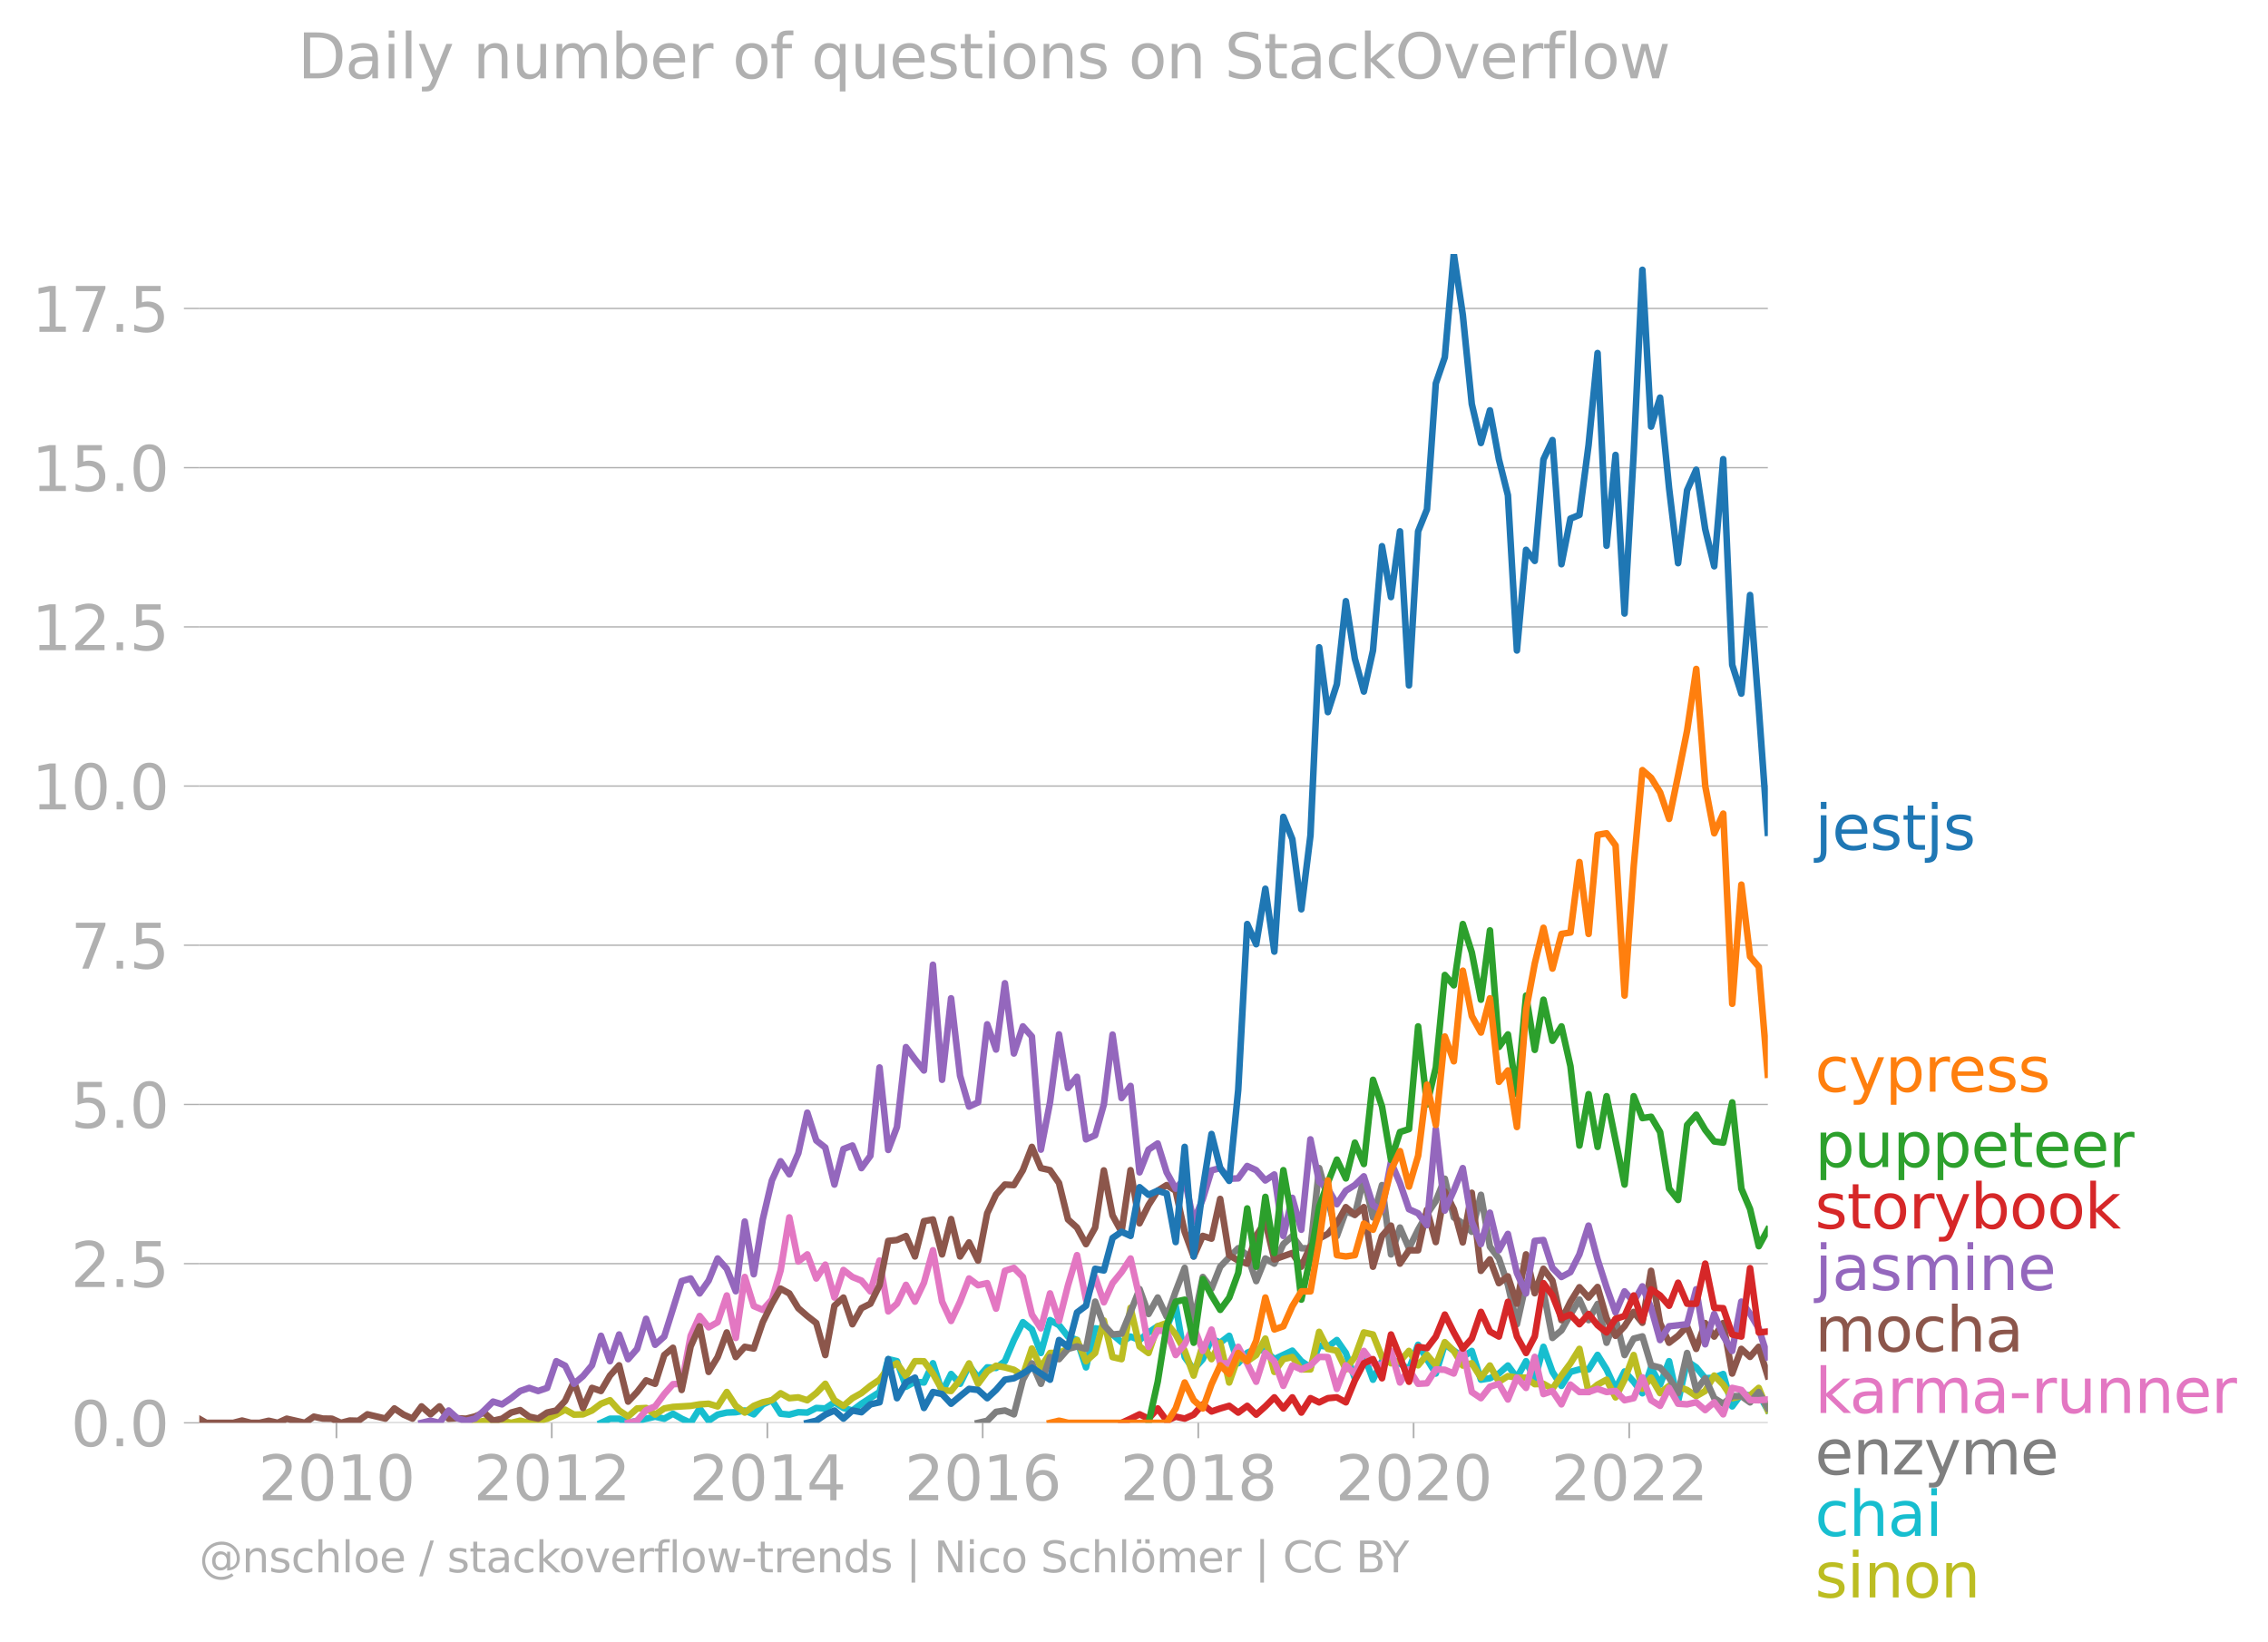 <svg xmlns="http://www.w3.org/2000/svg" xmlns:xlink="http://www.w3.org/1999/xlink" width="688.489" height="498.421" viewBox="0 0 516.367 373.816"><defs><style>*{stroke-linejoin:round;stroke-linecap:butt}</style></defs><g id="figure_1"><path id="patch_1" d="M0 373.816h516.367V0H0v373.816z" style="fill:none"/><g id="axes_1"><path id="patch_2" d="M45.372 323.95h357.12V57.838H45.372V323.95z" style="fill:none"/><g id="matplotlib.axis_1"><g id="xtick_1"><g id="line2d_1"><defs><path id="m56838c6db7" d="M0 0v3.5" style="stroke:#b0b0b0;stroke-width:.4"/></defs><use xlink:href="#m56838c6db7" x="76.598" y="323.95" style="fill:#b0b0b0;stroke:#b0b0b0;stroke-width:.4"/></g><g id="text_1" style="fill:#b0b0b0" transform="matrix(.14 0 0 -.14 58.783 341.588)"><defs><path id="DejaVuSans-32" d="M1228 531h2203V0H469v531q359 372 979 998 621 627 780 809 303 340 423 576 121 236 121 464 0 372-261 606-261 235-680 235-297 0-627-103-329-103-704-313v638q381 153 712 231 332 78 607 78 725 0 1156-363 431-362 431-968 0-288-108-546-107-257-392-607-78-91-497-524-418-433-1181-1211z" transform="scale(.016)"/><path id="DejaVuSans-30" d="M2034 4250q-487 0-733-480-245-479-245-1442 0-959 245-1439 246-480 733-480 491 0 736 480 246 480 246 1439 0 963-246 1442-245 480-736 480zm0 500q785 0 1199-621 414-620 414-1801 0-1178-414-1799Q2819-91 2034-91q-784 0-1198 620-414 621-414 1799 0 1181 414 1801 414 621 1198 621z" transform="scale(.016)"/><path id="DejaVuSans-31" d="M794 531h1031v3560L703 3866v575l1116 225h631V531h1031V0H794v531z" transform="scale(.016)"/></defs><use xlink:href="#DejaVuSans-32"/><use xlink:href="#DejaVuSans-30" x="63.623"/><use xlink:href="#DejaVuSans-31" x="127.246"/><use xlink:href="#DejaVuSans-30" x="190.869"/></g></g><g id="xtick_2"><use xlink:href="#m56838c6db7" id="line2d_2" x="125.62" y="323.95" style="fill:#b0b0b0;stroke:#b0b0b0;stroke-width:.4"/><g id="text_2" style="fill:#b0b0b0" transform="matrix(.14 0 0 -.14 107.805 341.588)"><use xlink:href="#DejaVuSans-32"/><use xlink:href="#DejaVuSans-30" x="63.623"/><use xlink:href="#DejaVuSans-31" x="127.246"/><use xlink:href="#DejaVuSans-32" x="190.869"/></g></g><g id="xtick_3"><use xlink:href="#m56838c6db7" id="line2d_3" x="174.709" y="323.95" style="fill:#b0b0b0;stroke:#b0b0b0;stroke-width:.4"/><g id="text_3" style="fill:#b0b0b0" transform="matrix(.14 0 0 -.14 156.894 341.588)"><defs><path id="DejaVuSans-34" d="M2419 4116 825 1625h1594v2491zm-166 550h794V1625h666v-525h-666V0h-628v1100H313v609l1940 2957z" transform="scale(.016)"/></defs><use xlink:href="#DejaVuSans-32"/><use xlink:href="#DejaVuSans-30" x="63.623"/><use xlink:href="#DejaVuSans-31" x="127.246"/><use xlink:href="#DejaVuSans-34" x="190.869"/></g></g><g id="xtick_4"><use xlink:href="#m56838c6db7" id="line2d_4" x="223.73" y="323.95" style="fill:#b0b0b0;stroke:#b0b0b0;stroke-width:.4"/><g id="text_4" style="fill:#b0b0b0" transform="matrix(.14 0 0 -.14 205.915 341.588)"><defs><path id="DejaVuSans-36" d="M2113 2584q-425 0-674-291-248-290-248-796 0-503 248-796 249-292 674-292t673 292q248 293 248 796 0 506-248 796-248 291-673 291zm1253 1979v-575q-238 112-480 171-242 60-480 60-625 0-955-422-329-422-376-1275 184 272 462 417 279 145 613 145 703 0 1111-427 408-426 408-1160 0-719-425-1154Q2819-91 2113-91q-810 0-1238 620-428 621-428 1799 0 1106 525 1764t1409 658q238 0 480-47t505-140z" transform="scale(.016)"/></defs><use xlink:href="#DejaVuSans-32"/><use xlink:href="#DejaVuSans-30" x="63.623"/><use xlink:href="#DejaVuSans-31" x="127.246"/><use xlink:href="#DejaVuSans-36" x="190.869"/></g></g><g id="xtick_5"><use xlink:href="#m56838c6db7" id="line2d_5" x="272.819" y="323.95" style="fill:#b0b0b0;stroke:#b0b0b0;stroke-width:.4"/><g id="text_5" style="fill:#b0b0b0" transform="matrix(.14 0 0 -.14 255.004 341.588)"><defs><path id="DejaVuSans-38" d="M2034 2216q-450 0-708-241-257-241-257-662 0-422 257-663 258-241 708-241t709 242q260 243 260 662 0 421-258 662-257 241-711 241zm-631 268q-406 100-633 378-226 279-226 679 0 559 398 884 399 325 1092 325 697 0 1094-325t397-884q0-400-227-679-226-278-629-378 456-106 710-416 255-309 255-755 0-679-414-1042Q2806-91 2034-91q-771 0-1186 362-414 363-414 1042 0 446 256 755 257 310 713 416zm-231 997q0-362 226-565 227-203 636-203 407 0 636 203 230 203 230 565 0 363-230 566-229 203-636 203-409 0-636-203-226-203-226-566z" transform="scale(.016)"/></defs><use xlink:href="#DejaVuSans-32"/><use xlink:href="#DejaVuSans-30" x="63.623"/><use xlink:href="#DejaVuSans-31" x="127.246"/><use xlink:href="#DejaVuSans-38" x="190.869"/></g></g><g id="xtick_6"><use xlink:href="#m56838c6db7" id="line2d_6" x="321.841" y="323.95" style="fill:#b0b0b0;stroke:#b0b0b0;stroke-width:.4"/><g id="text_6" style="fill:#b0b0b0" transform="matrix(.14 0 0 -.14 304.026 341.588)"><use xlink:href="#DejaVuSans-32"/><use xlink:href="#DejaVuSans-30" x="63.623"/><use xlink:href="#DejaVuSans-32" x="127.246"/><use xlink:href="#DejaVuSans-30" x="190.869"/></g></g><g id="xtick_7"><use xlink:href="#m56838c6db7" id="line2d_7" x="370.93" y="323.95" style="fill:#b0b0b0;stroke:#b0b0b0;stroke-width:.4"/><g id="text_7" style="fill:#b0b0b0" transform="matrix(.14 0 0 -.14 353.115 341.588)"><use xlink:href="#DejaVuSans-32"/><use xlink:href="#DejaVuSans-30" x="63.623"/><use xlink:href="#DejaVuSans-32" x="127.246"/><use xlink:href="#DejaVuSans-32" x="190.869"/></g></g></g><g id="matplotlib.axis_2"><g id="ytick_1"><path id="line2d_8" d="M45.372 323.95h357.12" clip-path="url(#pedd4b39373)" style="fill:none;stroke:#b0b0b0;stroke-width:.3;stroke-linecap:square"/><g id="line2d_9"><defs><path id="m1e1af81539" d="M0 0h-3.5" style="stroke:#b0b0b0;stroke-width:.3"/></defs><use xlink:href="#m1e1af81539" x="45.372" y="323.95" style="fill:#b0b0b0;stroke:#b0b0b0;stroke-width:.3"/></g><g id="text_8" style="fill:#b0b0b0" transform="matrix(.14 0 0 -.14 16.108 329.269)"><defs><path id="DejaVuSans-2e" d="M684 794h660V0H684v794z" transform="scale(.016)"/></defs><use xlink:href="#DejaVuSans-30"/><use xlink:href="#DejaVuSans-2e" x="63.623"/><use xlink:href="#DejaVuSans-30" x="95.41"/></g></g><g id="ytick_2"><path id="line2d_10" d="M45.372 287.704h357.12" clip-path="url(#pedd4b39373)" style="fill:none;stroke:#b0b0b0;stroke-width:.3;stroke-linecap:square"/><use xlink:href="#m1e1af81539" id="line2d_11" x="45.372" y="287.704" style="fill:#b0b0b0;stroke:#b0b0b0;stroke-width:.3"/><g id="text_9" style="fill:#b0b0b0" transform="matrix(.14 0 0 -.14 16.108 293.023)"><defs><path id="DejaVuSans-35" d="M691 4666h2478v-532H1269V2991q137 47 274 70 138 23 276 23 781 0 1237-428 457-428 457-1159 0-753-469-1171Q2575-91 1722-91q-294 0-599 50Q819 9 494 109v635q281-153 581-228t634-75q541 0 856 284 316 284 316 772 0 487-316 771-315 285-856 285-253 0-505-56-251-56-513-175v2344z" transform="scale(.016)"/></defs><use xlink:href="#DejaVuSans-32"/><use xlink:href="#DejaVuSans-2e" x="63.623"/><use xlink:href="#DejaVuSans-35" x="95.41"/></g></g><g id="ytick_3"><path id="line2d_12" d="M45.372 251.459h357.12" clip-path="url(#pedd4b39373)" style="fill:none;stroke:#b0b0b0;stroke-width:.3;stroke-linecap:square"/><use xlink:href="#m1e1af81539" id="line2d_13" x="45.372" y="251.459" style="fill:#b0b0b0;stroke:#b0b0b0;stroke-width:.3"/><g id="text_10" style="fill:#b0b0b0" transform="matrix(.14 0 0 -.14 16.108 256.778)"><use xlink:href="#DejaVuSans-35"/><use xlink:href="#DejaVuSans-2e" x="63.623"/><use xlink:href="#DejaVuSans-30" x="95.41"/></g></g><g id="ytick_4"><path id="line2d_14" d="M45.372 215.213h357.12" clip-path="url(#pedd4b39373)" style="fill:none;stroke:#b0b0b0;stroke-width:.3;stroke-linecap:square"/><use xlink:href="#m1e1af81539" id="line2d_15" x="45.372" y="215.213" style="fill:#b0b0b0;stroke:#b0b0b0;stroke-width:.3"/><g id="text_11" style="fill:#b0b0b0" transform="matrix(.14 0 0 -.14 16.108 220.532)"><defs><path id="DejaVuSans-37" d="M525 4666h3000v-269L1831 0h-659l1594 4134H525v532z" transform="scale(.016)"/></defs><use xlink:href="#DejaVuSans-37"/><use xlink:href="#DejaVuSans-2e" x="63.623"/><use xlink:href="#DejaVuSans-35" x="95.41"/></g></g><g id="ytick_5"><path id="line2d_16" d="M45.372 178.968h357.12" clip-path="url(#pedd4b39373)" style="fill:none;stroke:#b0b0b0;stroke-width:.3;stroke-linecap:square"/><use xlink:href="#m1e1af81539" id="line2d_17" x="45.372" y="178.968" style="fill:#b0b0b0;stroke:#b0b0b0;stroke-width:.3"/><g id="text_12" style="fill:#b0b0b0" transform="matrix(.14 0 0 -.14 7.2 184.287)"><use xlink:href="#DejaVuSans-31"/><use xlink:href="#DejaVuSans-30" x="63.623"/><use xlink:href="#DejaVuSans-2e" x="127.246"/><use xlink:href="#DejaVuSans-30" x="159.033"/></g></g><g id="ytick_6"><path id="line2d_18" d="M45.372 142.722h357.12" clip-path="url(#pedd4b39373)" style="fill:none;stroke:#b0b0b0;stroke-width:.3;stroke-linecap:square"/><use xlink:href="#m1e1af81539" id="line2d_19" x="45.372" y="142.722" style="fill:#b0b0b0;stroke:#b0b0b0;stroke-width:.3"/><g id="text_13" style="fill:#b0b0b0" transform="matrix(.14 0 0 -.14 7.2 148.041)"><use xlink:href="#DejaVuSans-31"/><use xlink:href="#DejaVuSans-32" x="63.623"/><use xlink:href="#DejaVuSans-2e" x="127.246"/><use xlink:href="#DejaVuSans-35" x="159.033"/></g></g><g id="ytick_7"><path id="line2d_20" d="M45.372 106.477h357.12" clip-path="url(#pedd4b39373)" style="fill:none;stroke:#b0b0b0;stroke-width:.3;stroke-linecap:square"/><use xlink:href="#m1e1af81539" id="line2d_21" x="45.372" y="106.477" style="fill:#b0b0b0;stroke:#b0b0b0;stroke-width:.3"/><g id="text_14" style="fill:#b0b0b0" transform="matrix(.14 0 0 -.14 7.2 111.796)"><use xlink:href="#DejaVuSans-31"/><use xlink:href="#DejaVuSans-35" x="63.623"/><use xlink:href="#DejaVuSans-2e" x="127.246"/><use xlink:href="#DejaVuSans-30" x="159.033"/></g></g><g id="ytick_8"><path id="line2d_22" d="M45.372 70.231h357.12" clip-path="url(#pedd4b39373)" style="fill:none;stroke:#b0b0b0;stroke-width:.3;stroke-linecap:square"/><use xlink:href="#m1e1af81539" id="line2d_23" x="45.372" y="70.231" style="fill:#b0b0b0;stroke:#b0b0b0;stroke-width:.3"/><g id="text_15" style="fill:#b0b0b0" transform="matrix(.14 0 0 -.14 7.2 75.55)"><use xlink:href="#DejaVuSans-31"/><use xlink:href="#DejaVuSans-37" x="63.623"/><use xlink:href="#DejaVuSans-2e" x="127.246"/><use xlink:href="#DejaVuSans-35" x="159.033"/></g></g></g><path id="line2d_24" d="m136.834 323.95 2.049-.936h2.081l2.048.936 6.145-1.403 2.082.467 1.98-1.135 1.982 1.135 2.048.936 2.048-3.274 2.048 2.79 2.048-1.387 2.082-.468 2.048-.078 2.048-.39 2.049.874 2.048-2.276 2.082-.936 1.98 3.074 1.982.2 2.048-.546 2.048.078 2.048-1.044 2.048.109 2.082-1.403 2.048 1.294 2.048.577 2.049-1.544 4.13-2.665 1.98-7.483 1.981.467 2.049 5.815 2.048-1.138 2.048.172 2.048-4.381 2.082 6.548 2.048-4.1 2.048 2.229 2.048-4.163 2.049 2.76 2.081-2.339 2.015.13 2.014-1.533 2.049-4.817 2.048-4.069 2.048 1.653 2.048 5.363 2.082-7.483 2.048 1.153 2.048 2.588 2.048.795 2.049 6.22 2.081-8.886 1.981.284 1.981 1.12 2.049 1.745 2.048-1.278 2.048.795 2.048-1.73 2.082-1.403 2.048.234 2.048-4.911 2.048 11.676 2.048 2.822 2.082-2.338 1.981-4.66 1.981.918 2.048-1.574 2.049 6.251 2.048-2.385 2.048-.889 2.082.468 2.048 1.87 4.096-1.932 2.048 2.4 2.082 1.403 1.981-4.977 1.981.3 2.048-1.543 2.048 2.947 2.049 5.752 2.048-5.285 2.081 5.612 2.049-4.193 2.048-.483 2.048.966 2.048 1.372 2.082-5.612 4.03 6.547 2.047-6.656 4.097 2.9 2.048-1.388 2.082 6.547 2.048-.327 2.048-1.076 2.048-1.824 2.048 2.76 2.082-3.742 1.981 4.193 1.981-7.466 2.048 5.705 2.048 3.18 2.048-3.18 2.049-.561h2.081l2.049-3.305 2.048 3.305 2.048 4.427 2.048-3.96 2.082 2.34 1.98 2.622 1.982-5.897 2.048 3.929 2.048-5.332 2.048 9.198 2.049-9.198 2.081 1.403 2.048 2.48 2.049-.141 2.048-.826 2.048 7.373 2.082-2.806 1.98.334 1.982-.334 2.048 3.648h0" clip-path="url(#pedd4b39373)" style="fill:none;stroke:#17becf;stroke-width:1.5;stroke-linecap:square"/><path id="line2d_25" d="m108.16 323.95 2.048-.468 2.048.468 2.048-.468 2.082.468 2.048-.483 2.049.483 4.096-.936 2.082-.935 2.014-1.129 2.015 1.13 2.048-.063 2.048-.873 2.048-1.544 2.049-.795 2.081 2.339 2.048 1.356 2.049-1.824 2.048-.11 2.048 1.513 2.082-1.403 1.98-.35 4.03-.242 2.048-.343 2.048-.14 2.048.607 2.082-3.273 2.048 3.149 2.048 1.527 2.049-1.527 2.048-.811 2.082-.468 1.98-1.586 1.982 1.119 2.048-.187 2.048.654 2.048-1.621 2.048-2.12 2.082 3.741 2.048 1.279 2.048-1.746 2.049-1.154 2.048-1.652 2.081-1.404 1.981-2.605 1.981-1.136 2.049 2.93 2.048-3.398 2.048.016 2.048 2.79 2.082 3.742 2.048.234 2.048-2.573 2.048-3.71 2.049 4.646 2.081-2.806 2.015-1.307 2.014.371 2.049.546 2.048 1.325 2.048-6.158 2.048 4.287 2.082-3.273 2.048-.047 2.048-.889 2.048-2.01 2.049 4.816 2.081-1.87 1.981-7.4 1.981 8.335 2.049.468 2.048-11.692 2.048 8.792 2.048 1.497 2.082-6.08 2.048-.733 2.048 2.603 2.048 3.68 2.048 5.674 2.082-7.015 1.981 3.274 1.981-3.742 2.048 9.058 2.049-5.784 2.048.95 2.048-1.418 2.082-3.741 2.048 7.576 2.048-2.9 2.048-.483 2.048 2.822h2.082l1.981-8.552 1.981 3.875 2.048.406 2.048 4.271 2.049-2.822 2.048-5.596 2.081.467 2.049 5.13 2.048 1.418 2.048-.452 2.048-2.354 2.082 3.274 2.015-2.403 2.014 2.403 2.048-5.27 2.048 1.996 2.049 3.32 2.048-.514 2.082 3.274 2.048-2.76 2.048 3.695 2.048-1.278 2.048.343h2.082l1.981 1.486 1.981-.083 2.048 1.153 2.048-3.024 2.048-2.775 2.049-3.305 2.081 9.822 2.049-1.684 2.048-1.123 2.048 4.023 2.048-4.023 2.082-5.612 1.98 7.667 1.982-2.522 2.048 3.523 2.048-1.652 2.048.202 2.049.733 2.081 1.403 2.048-1.17 2.049-3.507 2.048 2.058 2.048 3.087 2.082-.468 1.98-.134 1.982-1.737 2.048 5.051h0" clip-path="url(#pedd4b39373)" style="fill:none;stroke:#bcbd22;stroke-width:1.5;stroke-linecap:square"/><path id="line2d_26" d="m222.69 323.95 2.081-.468 2.015-2.032 2.014-.306 2.049.873 2.048-7.889 2.048-3.71 2.048 4.646 2.082-6.08 2.048.468 2.048-2.339 2.048-.561 2.049.561 2.081-10.757 1.981 5.329 1.981 2.154 2.049-.187 2.048-4.957 2.048-5.191 2.048 5.659 2.082-3.742 2.048 4.365 2.048-5.768 2.048-5.347 2.048 12.362 2.082-10.289 1.981 2.656 1.981-4.994 2.048-2.151 2.049-2.058 2.048 1.574 2.048 5.909 2.082-5.145 2.048 1.17 2.048-4.444 2.048-1.84 2.048 2.776h2.082l1.981-18.24 1.981 7.015 2.048 8.45 2.048-5.644 2.049.811 2.048-8.294 2.081 8.886 2.049-7.358 2.048 15.777 2.048-6.111 2.048 4.708 2.082-4.21 2.015-3.531 2.014-3.016 2.048-5.067 2.048 8.808 2.049 1.341 2.048 1.933 2.082-8.418 2.048 11.801 2.048 2.697 2.048 6.002 2.048 8.964 2.082-9.354 1.981.735 1.981 1.136 2.048 10.6 2.048-1.714 2.048-3.601 2.049-3.414 2.081 4.677 2.049-3.68 2.048 8.824 2.048-5.44 2.048 8.246 2.082-3.741 1.98-.501 1.982 6.58 2.048.53 2.048 2.277 2.048 3.523 2.049-9.135 2.081 8.418 2.048-2.666 2.049 4.537 2.048 1.262 2.048-1.73h2.082l1.98 1.42 1.982-2.355 2.048 3.632" clip-path="url(#pedd4b39373)" style="fill:none;stroke:#7f7f7f;stroke-width:1.5;stroke-linecap:square"/><g id="text_16" style="fill:#1f77b4" transform="matrix(.14 0 0 -.14 413.205 193.463)"><defs><path id="DejaVuSans-6a" d="M603 3500h575V-63q0-668-255-968-254-300-820-300h-219v487H38q328 0 446 152Q603-541 603-63v3563zm0 1363h575v-729H603v729z" transform="scale(.016)"/><path id="DejaVuSans-65" d="M3597 1894v-281H953q38-594 358-905t892-311q331 0 642 81t618 244V178Q3153 47 2828-22t-659-69q-838 0-1327 487-489 488-489 1320 0 859 464 1363 464 505 1252 505 706 0 1117-455 411-454 411-1235zm-575 169q-6 471-264 752-258 282-683 282-481 0-770-272t-333-766l2050 4z" transform="scale(.016)"/><path id="DejaVuSans-73" d="M2834 3397v-544q-243 125-506 187-262 63-544 63-428 0-642-131t-214-394q0-200 153-314t616-217l197-44q612-131 870-370t258-667q0-488-386-773Q2250-91 1575-91q-281 0-586 55T347 128v594q319-166 628-249 309-82 613-82 406 0 624 139 219 139 219 392 0 234-158 359-157 125-692 241l-200 47q-534 112-772 345-237 233-237 639 0 494 350 762 350 269 994 269 318 0 599-47 282-46 519-140z" transform="scale(.016)"/><path id="DejaVuSans-74" d="M1172 4494v-994h1184v-447H1172V1153q0-428 117-550t477-122h590V0h-590q-666 0-919 248-253 249-253 905v1900H172v447h422v994h578z" transform="scale(.016)"/></defs><use xlink:href="#DejaVuSans-6a"/><use xlink:href="#DejaVuSans-65" x="27.783"/><use xlink:href="#DejaVuSans-73" x="89.307"/><use xlink:href="#DejaVuSans-74" x="141.406"/><use xlink:href="#DejaVuSans-6a" x="180.615"/><use xlink:href="#DejaVuSans-73" x="208.398"/></g><g id="text_17" style="fill:#ff7f0e" transform="matrix(.14 0 0 -.14 413.205 248.556)"><defs><path id="DejaVuSans-63" d="M3122 3366v-538q-244 135-489 202t-495 67q-560 0-870-355-309-354-309-995t309-996q310-354 870-354 250 0 495 67t489 202V134Q2881 22 2623-34q-257-57-548-57-791 0-1257 497-465 497-465 1341 0 856 470 1346 471 491 1290 491 265 0 518-55 253-54 491-163z" transform="scale(.016)"/><path id="DejaVuSans-79" d="M2059-325q-243-625-475-815-231-191-618-191H506v481h338q237 0 368 113 132 112 291 531l103 262L191 3500h609L1894 763l1094 2737h609L2059-325z" transform="scale(.016)"/><path id="DejaVuSans-70" d="M1159 525v-1856H581v4831h578v-531q182 312 458 463 277 152 661 152 638 0 1036-506 399-506 399-1331T3314 415Q2916-91 2278-91q-384 0-661 152-276 152-458 464zm1957 1222q0 634-261 995t-717 361q-457 0-718-361t-261-995q0-634 261-995t718-361q456 0 717 361t261 995z" transform="scale(.016)"/><path id="DejaVuSans-72" d="M2631 2963q-97 56-211 82-114 27-251 27-488 0-749-317t-261-911V0H581v3500h578v-544q182 319 472 473 291 155 707 155 59 0 131-8 72-7 159-23l3-590z" transform="scale(.016)"/></defs><use xlink:href="#DejaVuSans-63"/><use xlink:href="#DejaVuSans-79" x="54.98"/><use xlink:href="#DejaVuSans-70" x="114.16"/><use xlink:href="#DejaVuSans-72" x="177.637"/><use xlink:href="#DejaVuSans-65" x="216.5"/><use xlink:href="#DejaVuSans-73" x="278.023"/><use xlink:href="#DejaVuSans-73" x="330.123"/></g><g id="text_18" style="fill:#2ca02c" transform="matrix(.14 0 0 -.14 413.205 265.704)"><defs><path id="DejaVuSans-75" d="M544 1381v2119h575V1403q0-497 193-746 194-248 582-248 465 0 735 297 271 297 271 810v1984h575V0h-575v538q-209-319-486-474-276-155-642-155-603 0-916 375-312 375-312 1097zm1447 2203z" transform="scale(.016)"/></defs><use xlink:href="#DejaVuSans-70"/><use xlink:href="#DejaVuSans-75" x="63.477"/><use xlink:href="#DejaVuSans-70" x="126.855"/><use xlink:href="#DejaVuSans-70" x="190.332"/><use xlink:href="#DejaVuSans-65" x="253.809"/><use xlink:href="#DejaVuSans-74" x="315.332"/><use xlink:href="#DejaVuSans-65" x="354.541"/><use xlink:href="#DejaVuSans-65" x="416.064"/><use xlink:href="#DejaVuSans-72" x="477.588"/></g><g id="text_19" style="fill:#d62728" transform="matrix(.14 0 0 -.14 413.205 279.704)"><defs><path id="DejaVuSans-6f" d="M1959 3097q-462 0-731-361t-269-989q0-628 267-989 268-361 733-361 460 0 728 362 269 363 269 988 0 622-269 986-268 364-728 364zm0 487q750 0 1178-488 429-487 429-1349 0-859-429-1349Q2709-91 1959-91q-753 0-1180 489-426 490-426 1349 0 862 426 1349 427 488 1180 488z" transform="scale(.016)"/><path id="DejaVuSans-62" d="M3116 1747q0 634-261 995t-717 361q-457 0-718-361t-261-995q0-634 261-995t718-361q456 0 717 361t261 995zM1159 2969q182 312 458 463 277 152 661 152 638 0 1036-506 399-506 399-1331T3314 415Q2916-91 2278-91q-384 0-661 152-276 152-458 464V0H581v4863h578V2969z" transform="scale(.016)"/><path id="DejaVuSans-6b" d="M581 4863h578V1991l1716 1509h734L1753 1863 3688 0h-750L1159 1709V0H581v4863z" transform="scale(.016)"/></defs><use xlink:href="#DejaVuSans-73"/><use xlink:href="#DejaVuSans-74" x="52.1"/><use xlink:href="#DejaVuSans-6f" x="91.309"/><use xlink:href="#DejaVuSans-72" x="152.49"/><use xlink:href="#DejaVuSans-79" x="193.604"/><use xlink:href="#DejaVuSans-62" x="252.783"/><use xlink:href="#DejaVuSans-6f" x="316.26"/><use xlink:href="#DejaVuSans-6f" x="377.441"/><use xlink:href="#DejaVuSans-6b" x="438.623"/></g><g id="text_20" style="fill:#9467bd" transform="matrix(.14 0 0 -.14 413.205 293.704)"><defs><path id="DejaVuSans-61" d="M2194 1759q-697 0-966-159t-269-544q0-306 202-486 202-179 548-179 479 0 768 339t289 901v128h-572zm1147 238V0h-575v531q-197-318-491-470T1556-91q-537 0-855 302-317 302-317 808 0 590 395 890 396 300 1180 300h807v57q0 397-261 614t-733 217q-300 0-585-72-284-72-546-216v532q315 122 612 182 297 61 578 61 760 0 1135-394 375-393 375-1193z" transform="scale(.016)"/><path id="DejaVuSans-6d" d="M3328 2828q216 388 516 572t706 184q547 0 844-383 297-382 297-1088V0h-578v2094q0 503-179 746-178 244-543 244-447 0-707-297-259-296-259-809V0h-578v2094q0 506-178 748t-550 242q-441 0-701-298-259-298-259-808V0H581v3500h578v-544q197 322 472 475t653 153q382 0 649-194 267-193 395-562z" transform="scale(.016)"/><path id="DejaVuSans-69" d="M603 3500h575V0H603v3500zm0 1363h575v-729H603v729z" transform="scale(.016)"/><path id="DejaVuSans-6e" d="M3513 2113V0h-575v2094q0 497-194 743-194 247-581 247-466 0-735-297-269-296-269-809V0H581v3500h578v-544q207 316 486 472 280 156 646 156 603 0 912-373 310-373 310-1098z" transform="scale(.016)"/></defs><use xlink:href="#DejaVuSans-6a"/><use xlink:href="#DejaVuSans-61" x="27.783"/><use xlink:href="#DejaVuSans-73" x="89.063"/><use xlink:href="#DejaVuSans-6d" x="141.162"/><use xlink:href="#DejaVuSans-69" x="238.574"/><use xlink:href="#DejaVuSans-6e" x="266.357"/><use xlink:href="#DejaVuSans-65" x="329.736"/></g><g id="text_21" style="fill:#8c564b" transform="matrix(.14 0 0 -.14 413.205 307.704)"><defs><path id="DejaVuSans-68" d="M3513 2113V0h-575v2094q0 497-194 743-194 247-581 247-466 0-735-297-269-296-269-809V0H581v4863h578V2956q207 316 486 472 280 156 646 156 603 0 912-373 310-373 310-1098z" transform="scale(.016)"/></defs><use xlink:href="#DejaVuSans-6d"/><use xlink:href="#DejaVuSans-6f" x="97.412"/><use xlink:href="#DejaVuSans-63" x="158.594"/><use xlink:href="#DejaVuSans-68" x="213.574"/><use xlink:href="#DejaVuSans-61" x="276.953"/></g><g id="text_22" style="fill:#e377c2" transform="matrix(.14 0 0 -.14 413.205 321.704)"><defs><path id="DejaVuSans-2d" d="M313 2009h1684v-512H313v512z" transform="scale(.016)"/></defs><use xlink:href="#DejaVuSans-6b"/><use xlink:href="#DejaVuSans-61" x="56.16"/><use xlink:href="#DejaVuSans-72" x="117.439"/><use xlink:href="#DejaVuSans-6d" x="156.803"/><use xlink:href="#DejaVuSans-61" x="254.215"/><use xlink:href="#DejaVuSans-2d" x="315.494"/><use xlink:href="#DejaVuSans-72" x="351.578"/><use xlink:href="#DejaVuSans-75" x="392.691"/><use xlink:href="#DejaVuSans-6e" x="456.07"/><use xlink:href="#DejaVuSans-6e" x="519.449"/><use xlink:href="#DejaVuSans-65" x="582.828"/><use xlink:href="#DejaVuSans-72" x="644.352"/></g><g id="text_23" style="fill:#7f7f7f" transform="matrix(.14 0 0 -.14 413.205 335.704)"><defs><path id="DejaVuSans-7a" d="M353 3500h2731v-525L922 459h2162V0H275v525l2163 2516H353v459z" transform="scale(.016)"/></defs><use xlink:href="#DejaVuSans-65"/><use xlink:href="#DejaVuSans-6e" x="61.523"/><use xlink:href="#DejaVuSans-7a" x="124.902"/><use xlink:href="#DejaVuSans-79" x="177.393"/><use xlink:href="#DejaVuSans-6d" x="236.572"/><use xlink:href="#DejaVuSans-65" x="333.984"/></g><g id="text_24" style="fill:#bcbd22" transform="matrix(.14 0 0 -.14 413.205 363.704)"><use xlink:href="#DejaVuSans-73"/><use xlink:href="#DejaVuSans-69" x="52.1"/><use xlink:href="#DejaVuSans-6e" x="79.883"/><use xlink:href="#DejaVuSans-6f" x="143.262"/><use xlink:href="#DejaVuSans-6e" x="204.443"/></g><g id="text_25" style="fill:#17becf" transform="matrix(.14 0 0 -.14 413.205 349.704)"><use xlink:href="#DejaVuSans-63"/><use xlink:href="#DejaVuSans-68" x="54.98"/><use xlink:href="#DejaVuSans-61" x="118.359"/><use xlink:href="#DejaVuSans-69" x="179.639"/></g><g id="text_26" style="fill:#b0b0b0" transform="matrix(.097 0 0 -.097 45.372 357.986)"><defs><path id="DejaVuSans-40" d="M2381 1678q0-447 222-702 222-254 610-254 384 0 604 256 221 256 221 700 0 438-225 695-225 258-607 258-378 0-602-256-223-256-223-697zm1703-934q-187-241-429-355t-564-114q-538 0-874 389t-336 1014q0 625 337 1015 338 391 873 391 322 0 565-117 244-117 428-354v409h447V722q457 69 714 417 258 349 258 902 0 334-99 628-98 294-298 544-325 409-792 626t-1017 217q-384 0-738-102-353-101-653-301-490-319-767-836-276-517-276-1120 0-497 179-932 180-434 521-765 328-325 759-495 431-171 922-171 403 0 792 136t714 389l281-347q-390-303-851-464t-936-161q-578 0-1091 205-512 205-912 595Q841 78 631 592q-209 514-209 1105 0 569 212 1084 213 516 607 907 403 396 931 607t1119 211q662 0 1229-272 568-271 952-771 234-307 357-666 124-359 124-744 0-822-497-1297T4084 263v481z" transform="scale(.016)"/><path id="DejaVuSans-6c" d="M603 4863h575V0H603v4863z" transform="scale(.016)"/><path id="DejaVuSans-2f" d="M1625 4666h531L531-594H0l1625 5260z" transform="scale(.016)"/><path id="DejaVuSans-76" d="M191 3500h609L1894 563l1094 2937h609L2284 0h-781L191 3500z" transform="scale(.016)"/><path id="DejaVuSans-66" d="M2375 4863v-479h-550q-309 0-430-125-120-125-120-450v-309h947v-447h-947V0H697v3053H147v447h550v244q0 584 272 851 272 268 862 268h544z" transform="scale(.016)"/><path id="DejaVuSans-77" d="M269 3500h575l719-2731 715 2731h678l719-2731 716 2731h575L4050 0h-678l-753 2869L1863 0h-679L269 3500z" transform="scale(.016)"/><path id="DejaVuSans-64" d="M2906 2969v1894h575V0h-575v525q-181-312-458-464-276-152-664-152-634 0-1033 506-398 507-398 1332t398 1331q399 506 1033 506 388 0 664-152 277-151 458-463zM947 1747q0-634 261-995t717-361q456 0 718 361 263 361 263 995t-263 995q-262 361-718 361t-717-361q-261-361-261-995z" transform="scale(.016)"/><path id="DejaVuSans-7c" d="M1344 4891v-6400H813v6400h531z" transform="scale(.016)"/><path id="DejaVuSans-4e" d="M628 4666h850L3547 763v3903h612V0h-850L1241 3903V0H628v4666z" transform="scale(.016)"/><path id="DejaVuSans-53" d="M3425 4513v-616q-359 172-678 256-319 85-616 85-515 0-795-200t-280-569q0-310 186-468 186-157 705-254l381-78q706-135 1042-474t336-907q0-679-455-1029Q2797-91 1919-91q-331 0-705 75-373 75-773 222v650q384-215 753-325 369-109 725-109 540 0 834 212 294 213 294 607 0 343-211 537t-692 291l-385 75q-706 140-1022 440-315 300-315 835 0 619 436 975t1201 356q329 0 669-60 341-59 697-177z" transform="scale(.016)"/><path id="DejaVuSans-f6" d="M1959 3097q-462 0-731-361t-269-989q0-628 267-989 268-361 733-361 460 0 728 362 269 363 269 988 0 622-269 986-268 364-728 364zm0 487q750 0 1178-488 429-487 429-1349 0-859-429-1349Q2709-91 1959-91q-753 0-1180 489-426 490-426 1349 0 862 426 1349 427 488 1180 488zm295 1266h634v-631h-634v631zm-1222 0h634v-631h-634v631z" transform="scale(.016)"/><path id="DejaVuSans-43" d="M4122 4306v-665q-319 297-680 443-361 147-767 147-800 0-1225-489t-425-1414q0-922 425-1411t1225-489q406 0 767 147t680 444V359q-331-225-702-338-370-112-782-112-1060 0-1670 648-609 649-609 1771 0 1125 609 1773 610 649 1670 649 418 0 788-111 371-111 696-333z" transform="scale(.016)"/><path id="DejaVuSans-42" d="M1259 2228V519h1013q509 0 754 211 246 211 246 645 0 438-246 645-245 208-754 208H1259zm0 1919V2741h935q462 0 688 173 227 174 227 530 0 353-227 528-226 175-688 175h-935zm-631 519h1613q722 0 1112-300 391-300 391-853 0-429-200-682t-588-315q466-100 724-418 258-317 258-792 0-625-425-966Q3088 0 2303 0H628v4666z" transform="scale(.016)"/><path id="DejaVuSans-59" d="M-13 4666h679l1293-1919 1285 1919h678L2272 2222V0h-634v2222L-13 4666z" transform="scale(.016)"/></defs><use xlink:href="#DejaVuSans-40"/><use xlink:href="#DejaVuSans-6e" x="100"/><use xlink:href="#DejaVuSans-73" x="163.379"/><use xlink:href="#DejaVuSans-63" x="215.479"/><use xlink:href="#DejaVuSans-68" x="270.459"/><use xlink:href="#DejaVuSans-6c" x="333.838"/><use xlink:href="#DejaVuSans-6f" x="361.621"/><use xlink:href="#DejaVuSans-65" x="422.803"/><use xlink:href="#DejaVuSans-20" x="484.326"/><use xlink:href="#DejaVuSans-2f" x="516.113"/><use xlink:href="#DejaVuSans-20" x="549.805"/><use xlink:href="#DejaVuSans-73" x="581.592"/><use xlink:href="#DejaVuSans-74" x="633.691"/><use xlink:href="#DejaVuSans-61" x="672.9"/><use xlink:href="#DejaVuSans-63" x="734.18"/><use xlink:href="#DejaVuSans-6b" x="789.16"/><use xlink:href="#DejaVuSans-6f" x="843.445"/><use xlink:href="#DejaVuSans-76" x="904.627"/><use xlink:href="#DejaVuSans-65" x="963.807"/><use xlink:href="#DejaVuSans-72" x="1025.33"/><use xlink:href="#DejaVuSans-66" x="1066.443"/><use xlink:href="#DejaVuSans-6c" x="1101.648"/><use xlink:href="#DejaVuSans-6f" x="1129.432"/><use xlink:href="#DejaVuSans-77" x="1190.613"/><use xlink:href="#DejaVuSans-2d" x="1272.4"/><use xlink:href="#DejaVuSans-74" x="1308.484"/><use xlink:href="#DejaVuSans-72" x="1347.693"/><use xlink:href="#DejaVuSans-65" x="1386.557"/><use xlink:href="#DejaVuSans-6e" x="1448.08"/><use xlink:href="#DejaVuSans-64" x="1511.459"/><use xlink:href="#DejaVuSans-73" x="1574.936"/><use xlink:href="#DejaVuSans-20" x="1627.035"/><use xlink:href="#DejaVuSans-7c" x="1658.822"/><use xlink:href="#DejaVuSans-20" x="1692.514"/><use xlink:href="#DejaVuSans-4e" x="1724.301"/><use xlink:href="#DejaVuSans-69" x="1799.105"/><use xlink:href="#DejaVuSans-63" x="1826.889"/><use xlink:href="#DejaVuSans-6f" x="1881.869"/><use xlink:href="#DejaVuSans-20" x="1943.051"/><use xlink:href="#DejaVuSans-53" x="1974.838"/><use xlink:href="#DejaVuSans-63" x="2038.314"/><use xlink:href="#DejaVuSans-68" x="2093.295"/><use xlink:href="#DejaVuSans-6c" x="2156.674"/><use xlink:href="#DejaVuSans-f6" x="2184.457"/><use xlink:href="#DejaVuSans-6d" x="2245.639"/><use xlink:href="#DejaVuSans-65" x="2343.051"/><use xlink:href="#DejaVuSans-72" x="2404.574"/><use xlink:href="#DejaVuSans-20" x="2445.688"/><use xlink:href="#DejaVuSans-7c" x="2477.475"/><use xlink:href="#DejaVuSans-20" x="2511.166"/><use xlink:href="#DejaVuSans-43" x="2542.953"/><use xlink:href="#DejaVuSans-43" x="2612.777"/><use xlink:href="#DejaVuSans-20" x="2682.602"/><use xlink:href="#DejaVuSans-42" x="2714.389"/><use xlink:href="#DejaVuSans-59" x="2777.492"/></g><g id="text_27" style="fill:#b0b0b0" transform="matrix(.14 0 0 -.14 67.786 17.838)"><defs><path id="DejaVuSans-44" d="M1259 4147V519h763q966 0 1414 437 448 438 448 1382 0 937-448 1373t-1414 436h-763zm-631 519h1297q1356 0 1990-564 635-564 635-1764 0-1207-638-1773Q3275 0 1925 0H628v4666z" transform="scale(.016)"/><path id="DejaVuSans-71" d="M947 1747q0-634 261-995t717-361q456 0 718 361 263 361 263 995t-263 995q-262 361-718 361t-717-361q-261-361-261-995zM2906 525q-181-312-458-464-276-152-664-152-634 0-1033 506-398 507-398 1332t398 1331q399 506 1033 506 388 0 664-152 277-151 458-463v531h575v-4831h-575V525z" transform="scale(.016)"/><path id="DejaVuSans-4f" d="M2522 4238q-688 0-1093-513-404-512-404-1397 0-881 404-1394 405-512 1093-512 687 0 1089 512 402 513 402 1394 0 885-402 1397-402 513-1089 513zm0 512q981 0 1568-658 588-658 588-1764 0-1103-588-1761Q3503-91 2522-91q-984 0-1574 656-589 657-589 1763t589 1764q590 658 1574 658z" transform="scale(.016)"/></defs><use xlink:href="#DejaVuSans-44"/><use xlink:href="#DejaVuSans-61" x="77.002"/><use xlink:href="#DejaVuSans-69" x="138.281"/><use xlink:href="#DejaVuSans-6c" x="166.064"/><use xlink:href="#DejaVuSans-79" x="193.848"/><use xlink:href="#DejaVuSans-20" x="253.027"/><use xlink:href="#DejaVuSans-6e" x="284.814"/><use xlink:href="#DejaVuSans-75" x="348.193"/><use xlink:href="#DejaVuSans-6d" x="411.572"/><use xlink:href="#DejaVuSans-62" x="508.984"/><use xlink:href="#DejaVuSans-65" x="572.461"/><use xlink:href="#DejaVuSans-72" x="633.984"/><use xlink:href="#DejaVuSans-20" x="675.098"/><use xlink:href="#DejaVuSans-6f" x="706.885"/><use xlink:href="#DejaVuSans-66" x="768.066"/><use xlink:href="#DejaVuSans-20" x="803.271"/><use xlink:href="#DejaVuSans-71" x="835.059"/><use xlink:href="#DejaVuSans-75" x="898.535"/><use xlink:href="#DejaVuSans-65" x="961.914"/><use xlink:href="#DejaVuSans-73" x="1023.438"/><use xlink:href="#DejaVuSans-74" x="1075.537"/><use xlink:href="#DejaVuSans-69" x="1114.746"/><use xlink:href="#DejaVuSans-6f" x="1142.529"/><use xlink:href="#DejaVuSans-6e" x="1203.711"/><use xlink:href="#DejaVuSans-73" x="1267.09"/><use xlink:href="#DejaVuSans-20" x="1319.189"/><use xlink:href="#DejaVuSans-6f" x="1350.977"/><use xlink:href="#DejaVuSans-6e" x="1412.158"/><use xlink:href="#DejaVuSans-20" x="1475.537"/><use xlink:href="#DejaVuSans-53" x="1507.324"/><use xlink:href="#DejaVuSans-74" x="1570.801"/><use xlink:href="#DejaVuSans-61" x="1610.01"/><use xlink:href="#DejaVuSans-63" x="1671.289"/><use xlink:href="#DejaVuSans-6b" x="1726.27"/><use xlink:href="#DejaVuSans-4f" x="1784.18"/><use xlink:href="#DejaVuSans-76" x="1862.891"/><use xlink:href="#DejaVuSans-65" x="1922.07"/><use xlink:href="#DejaVuSans-72" x="1983.594"/><use xlink:href="#DejaVuSans-66" x="2024.707"/><use xlink:href="#DejaVuSans-6c" x="2059.912"/><use xlink:href="#DejaVuSans-6f" x="2087.695"/><use xlink:href="#DejaVuSans-77" x="2148.877"/></g><path id="line2d_27" d="m143.012 323.95 2.049-.468 2.048-2.432 2.048-.842 2.082-2.806 1.98-2.255 1.982-.083 2.048-10.928 2.048-4.506 2.048 2.573 2.048-1.17 2.082-6.08 2.048 9.666 2.048-13.875 2.049 6.626 2.048.857 2.082-2.338 1.98-6.631 1.982-12.077 2.048 10.04 2.048-1.621 2.048 5.487 2.048-3.149 2.082 7.483 2.048-6.267 2.048 1.59 2.049.827 2.048 2.447 2.081-7.015 1.981 11.575 1.981-1.754 2.049-4.287 2.048 3.82 2.048-4.303 2.048-7.39 2.082 11.692 2.048 4.397 2.048-4.397 2.048-5.269 2.049 1.528 2.081-.468 2.015 5.806 2.014-8.612 2.049-.67 2.048 2.073 2.048 8.559 2.048 3.133 2.082-7.95 2.048 6.267 2.048-8.138 2.048-6.844 2.049 10.118 2.081-5.145 1.981 5.763 1.981-4.36 2.049-2.51 2.048-3.102 2.048 8.902 2.048 11.209 2.082-3.742 2.048.265 2.048 5.347 2.048-2.447 2.048-4.1 2.082 5.612 1.981-4.86 1.981 7.666 2.048.031 2.049-3.772 2.048 3.772 2.048 4.178 2.082-6.547 2.048 1.886 2.048 5.597 2.048-4.63 2.048.888 2.082-.935 1.981-1.921 1.981.05 2.048 7.233 2.048-5.362 2.049 1.98 2.048-5.254 2.081 2.806 2.049.514 2.048-3.32 2.048 7.187 2.048-2.978 2.082 3.274 2.015-.113 2.014-3.161 2.048.078 2.048.857 2.049-5.69 2.048 9.9 2.082 1.403 2.048-2.604 2.048-.67 2.048 3.57 2.048-4.973 2.082 2.338 1.981-7.065 1.981 8.468 2.048-.701 2.048 3.04 2.048-4.49 2.049 1.684h2.081l2.049-.718 2.048.718 2.048-.234 2.048 2.104 2.082-.467 1.98-4.744 1.982 5.211 2.048 1.279 2.048-4.085 2.048 3.601 2.049.14 2.081-.467 2.048 1.777 2.049-1.777 2.048 2.744 2.048-6.018 2.082.468 1.98 2.305 1.982.033 2.048-.171h0" clip-path="url(#pedd4b39373)" style="fill:none;stroke:#e377c2;stroke-width:1.5;stroke-linecap:square"/><path id="line2d_28" d="m45.372 323.044 1.578.906h6.178l1.981-.518 1.981.518h2.048l2.048-.468 2.049.468 2.048-.936 4.13.936 2.048-1.403 2.048.436 2.048.031 2.082.936 1.98-.518 1.982.05 2.048-1.465 4.096.966 2.049-2.307 2.081 1.403 2.049.904 2.048-2.775 2.048 1.809 2.048-1.809 2.082 2.806 1.98-.1 1.982.1 2.048-.514 2.048-.889 2.048 1.856 2.048-.453 2.082-1.403 2.048-.56 2.049 1.496 2.048.436 2.048-1.372 2.082-.467 2.014-2.194 2.015-4.354 2.048 5.97 2.048-4.567 2.048.702 2.049-3.508 2.081-2.338 2.048 8.262 2.049-2.182 2.048-2.65 2.048.779 2.082-6.548 1.98-1.653 1.982 9.604 2.048-9.915 2.048-4.583 2.048 10.382 2.048-3.367 2.082-5.612 2.048 5.596 2.048-2.322 2.049.39 2.048-6.003 2.082-4.209 1.98-3.424 1.982 1.086 2.048 3.367 2.048 1.777 2.048 1.606 2.048 7.28 2.082-11.224 2.048-1.855 2.048 6.064 2.049-3.648 2.048-1.029 2.081-4.209 1.981-10.089 1.981-.2 2.049-.904 2.048 4.645 2.048-8.028 2.048-.39 2.082 7.95 2.048-8.043 2.048 8.511 2.048-3.195 2.049 4.13 2.081-10.756 2.015-4.29 2.014-2.257 2.049.124 2.048-3.398 2.048-5.3 2.048 4.832 2.082.468 2.048 2.915 2.048 8.31 2.048 1.839 2.049 3.772 2.081-3.741 1.981-13.045 1.981 10.239 2.049 3.741 2.048-14.03 2.048 12.097 2.048-4.147 2.082-3.273 2.048-1.279 2.048 1.279 2.048 9.353 2.048 5.612 2.082-4.676 1.981.618 1.981-9.037 2.048 12.8 2.049 1.23 2.048.702 2.048-6.313 2.082-3.274 2.048 8.62 4.096-1.449 2.048 3.118 2.082-4.677 1.981-1.72 1.981-1.086 2.048-2.4 2.048-3.68 2.049 1.746 2.048-1.746 2.081 13.563 2.049-6.984 2.048-2.37 2.048 8.652 2.048-3.04h2.082l2.015-9.208 2.014 7.338 2.048-11.521 2.048 4.038 2.049 7.56 2.048-11.302 2.082 17.772 2.048-2.603 2.048 5.41 2.048-1.544 2.048 6.22 2.082-11.224 1.981 8.836 1.981-5.562 2.048 2.697 2.048 8.995 2.048-4.163 2.049-3.32 2.081 2.338 2.049-2.4 2.048 7.077 2.048 4.038 2.048-2.167 2.082-3.274 1.98 2.472 1.982-11.826 2.048 11.895 2.048 4.474 2.048-1.574 2.049-2.167 2.081 5.144 2.048-5.877 2.049 3.071 2.048-3.071 2.048 11.49 2.082-5.613 1.98 1.82 1.982-2.287 2.048 6.672h0" clip-path="url(#pedd4b39373)" style="fill:none;stroke:#8c564b;stroke-width:1.5;stroke-linecap:square"/><path id="line2d_29" d="m95.972 323.95 2.048-.483 2.048.483 2.082-2.806 1.98 1.77 1.982.568 2.048-.499 2.048-1.84 2.048-2.026 2.048.624 2.082-1.403 2.048-1.637 2.049-.702 2.048.702 2.048-.702 2.082-6.08 2.014 1.032 2.015 4.113 2.048-1.746 2.048-2.463 2.048-6.72 2.049 5.784 2.081-6.08 2.048 5.613 2.049-2.339 2.048-6.844 2.048 5.909 2.082-1.87 3.962-12.628 2.048-.593 2.048 3.399 2.048-2.915 2.048-5.036 2.082 2.339 2.048 5.113 2.048-15.87 2.049 12.004 2.048-12.472 2.082-8.886 1.98-4.36 1.982 2.957 2.048-4.786 2.048-9.244 2.048 6.344 2.048 1.606 2.082 8.419 2.048-8.091 2.048-.795 2.049 5.144 2.048-2.806 2.081-20.11 1.981 18.774 1.981-5.212 2.049-18.193 2.048 2.76 2.048 2.556 2.048-24.07 2.082 26.19 2.048-18.55 2.048 17.615 2.048 7.031 2.049-.95 2.081-17.773 2.015 5.741 2.014-15.094 2.049 15.994 2.048-6.173 2.048 2.307 2.048 25.754 2.082-10.757 2.048-15.48 2.048 12.206 2.048-2.54 2.049 14.232 2.081-.935 1.981-7.015 1.981-15.901 2.049 14.451 2.048-2.76 2.048 19.675 2.048-5.176 2.082-1.403 2.048 6.579 2.048 3.71 2.048-2.26 2.048 9.743 2.082-5.145 1.981-6.497 1.981-.518 2.048 2.416 2.049-.078 2.048-2.821 2.048.95 2.082 2.34 2.048-1.357 2.048 13.984 2.048-8.668 2.048 7.265 2.082-20.579 1.981 9.655 1.981 1.57 2.048 3.539 2.048-3.071 2.049-1.279 2.048-1.995 2.081 6.547 2.049 1.248 2.048-11.069 2.048 4.786 2.048 5.97 2.082.936 2.015 2.71 2.014-21.885 2.048 18.552 2.048-4.521 2.049-5.145 2.048 12.16 2.082 5.144 2.048-7.155 2.048 8.558 2.048-3.725 2.048 8.87 2.082 4.677 1.981-11.96 1.981-.2 2.048 6.345 2.048 2.073 2.048-1.107 2.049-4.037 2.081-6.548 2.049 7.686 2.048 6.345 2.048 5.737 2.048-4.802 2.082 2.338 1.98-3.474 1.982 4.878 2.048 7.342 2.048-3.133 4.097-.468 2.081-7.95 2.048 12.518 2.049-6.906 2.048 4.973 2.048 3.445 2.082-11.225 1.98 2.74 1.982 3.34 2.048 6.532h0" clip-path="url(#pedd4b39373)" style="fill:none;stroke:#9467bd;stroke-width:1.5;stroke-linecap:square"/><path id="line2d_30" d="m255.36 323.95 2.048-.936 2.048-.997 2.048.997 2.082-2.338 2.048 2.79 2.048-.92 2.048.437 2.048-.904 2.082-2.338 1.981 1.62 1.981-.685 2.048-.592 2.049 1.527 2.048-1.527 2.048 1.995 2.082-1.87 2.048-2.058 2.048 2.525 2.048-2.525 2.048 3.46 2.082-3.273 1.981.952 1.981-.952 2.048-.187 2.048 1.122 2.049-4.989 2.048-3.897 2.081-.935 2.049 4.35 2.048-9.963 2.048 5.13 2.048 5.627 2.082-7.95 2.015.306 2.014-2.645 2.048-5.004 2.048 4.069 2.049 3.663 2.048-2.26 2.082-6.08 2.048 4.474 2.048 1.138 2.048-7.904 2.048 7.904 2.082 3.742 1.981-3.775 1.981-12.127 2.048 2.806 2.048 5.145 2.048-.795 2.049 2.198 2.081-2.338 2.049 2.556 2.048 1.653 2.048-3.103 2.048-.639 2.082-4.677 1.98 5.696 1.982-7.099 2.048 1.403 2.048 2.339 2.048-5.238 2.049 4.77h2.081l2.048-9.12 2.049 10.056 2.048.093 2.048 5.986 2.082.468 1.98-15.567 1.982 14.632 2.048-.203" clip-path="url(#pedd4b39373)" style="fill:none;stroke:#d62728;stroke-width:1.5;stroke-linecap:square"/><path id="line2d_31" d="m261.504 323.95 2.082-9.354 2.048-12.877 2.048-5.363 2.048-.436 2.048 9.79 2.082-14.498 1.981 3.741 1.981 3.274 2.048-2.79 2.049-5.628 2.048-14.67 2.048 13.267 2.082-15.901 2.048 12.783 2.048-18.863 2.048 11.614 2.048 17.85 2.082-9.822 1.981-11.307 1.981-5.53 2.048-5.206 2.048 4.271 2.049-8.137 2.048 4.864 2.081-19.175 2.049 6.095 2.048 12.144 2.048-6.345 2.048-.67 2.082-23.384 2.015 17.772 2.014-8.418 2.048-21.062 2.048 2.354 2.049-13.952 2.048 6.47 2.082 10.756 2.048-15.777 2.048 26.534 2.048-2.853 2.048 13.61 2.082-22.45 1.981 12.36 1.981-11.424 2.048 9.354 2.048-3.274 2.048 9.073 2.049 18.053 2.081-11.693 2.049 12.004 2.048-11.536 2.048 10.086 2.048 10.025 2.082-20.11 1.98 4.977 1.982-.301 2.048 3.476 2.048 12.893 2.048 2.572 2.049-17.07 2.081-2.339 2.048 3.461 2.049 2.62 2.048.28 2.048-9.167 2.082 19.643 1.98 4.643 1.982 8.452 2.048-3.757" clip-path="url(#pedd4b39373)" style="fill:none;stroke:#2ca02c;stroke-width:1.5;stroke-linecap:square"/><path id="line2d_32" d="m239.075 323.95 2.048-.483 2.048.483h22.463l2.048-3.274 2.048-5.908 2.048 4.037 2.082 1.871 1.981-5.529 1.981-4.292 2.048 1.98 2.049-4.786 2.048 1.886 2.048-4.693 2.082-9.82 2.048 7.264 2.048-.717 2.048-4.6 2.048-3.35h2.082l1.981-11.493 1.981-13.763 2.048 17.008 2.048.296 2.049-.296 2.048-7.187 2.081 1.404 2.049-5.332 2.048-8.231 2.048-4.334 2.048 8.075 2.082-7.015 2.015-16.192 2.014 9.177 2.048-20.142 2.048 5.643 2.049-20.624 2.048 10.335 2.082 3.742 2.048-7.795 2.048 19.02 2.048-2.589 2.048 12.877 2.082-26.658 1.981-10.59 1.981-8.117 2.048 9.291 2.048-7.888 2.048-.327 2.049-16.042 2.081 16.37 2.049-22.559 2.048-.358 2.048 2.775 2.048 34.172 2.082-29.464 1.98-21.865 1.982 1.754 2.048 3.32 2.048 6.034 2.048-9.9 2.049-10.21 2.081-14.031 2.048 26.658 2.049 10.757 2.048-4.475 2.048 43.292 2.082-27.125 1.98 16.385 1.982 2.322 2.048 24.569" clip-path="url(#pedd4b39373)" style="fill:none;stroke:#ff7f0e;stroke-width:1.5;stroke-linecap:square"/><path id="line2d_33" d="m183.808 323.95 2.048-.483 2.048-1.388 2.082-.935 2.048 1.84 2.048-1.84 2.049.39 2.048-1.793 2.081-.468 1.981-9.821 1.981 8.886 2.049-3.57 2.048-1.107 2.048 6.906 2.048-3.632 2.082.467 2.048 2.198 2.048-1.73 2.048-1.653 2.049.25 2.081 1.87 2.015-1.886 2.014-2.323 2.049-.327 2.048-1.076 2.048-1.34 2.048 1.34 2.082 1.403 2.048-9.026 2.048 1.544 2.048-7.826 2.049-1.528 2.081-8.418 1.981.384 1.981-7.4 2.049-1.403 2.048.936 2.048-11.085 2.048 1.73 2.082-.934 2.048.654 2.048 11.038 2.048-21.67 2.048 24.943 2.082-15.433 1.981-12.444 1.981 7.767 2.048 2.9 2.049-20.672 2.048-37.804 2.048 4.599 2.082-12.628 2.048 14.311 2.048-30.68 2.048 5.067 2.048 15.979 2.082-16.837 1.981-42.81 1.981 14.75 2.048-6.361 2.048-18.895 2.049 13.095 2.048 7.483 2.081-9.353 2.049-23.743 2.048 11.583 2.048-14.966 2.048 35.076 2.082-35.076 2.015-5 2.014-28.673 2.048-5.955 2.048-23.51 2.049 13.844 2.048 20.298 2.082 8.886 2.048-7.436 2.048 11.177 2.048 8.153 2.048 35.342 2.082-22.917 1.981 2.522 1.981-23.1 2.048-4.412 2.048 28.264 2.048-10.383 2.049-.841 2.081-15.902 2.049-20.952 2.048 43.869 2.048-20.672 2.048 36.105 2.082-36.479 1.98-41.774 1.982 35.694 2.048-6.594 2.048 20.625 2.048 17.07 2.049-16.603 2.081-4.676 2.048 13.547 2.049 8.434 2.048-24.382 2.048 46.83 2.082 6.548 1.98-22.449 1.982 25.723 2.048 28.404" clip-path="url(#pedd4b39373)" style="fill:none;stroke:#1f77b4;stroke-width:1.5;stroke-linecap:square"/></g></g><defs><clipPath id="pedd4b39373"><path d="M45.372 57.838h357.12V323.95H45.372z"/></clipPath></defs></svg>